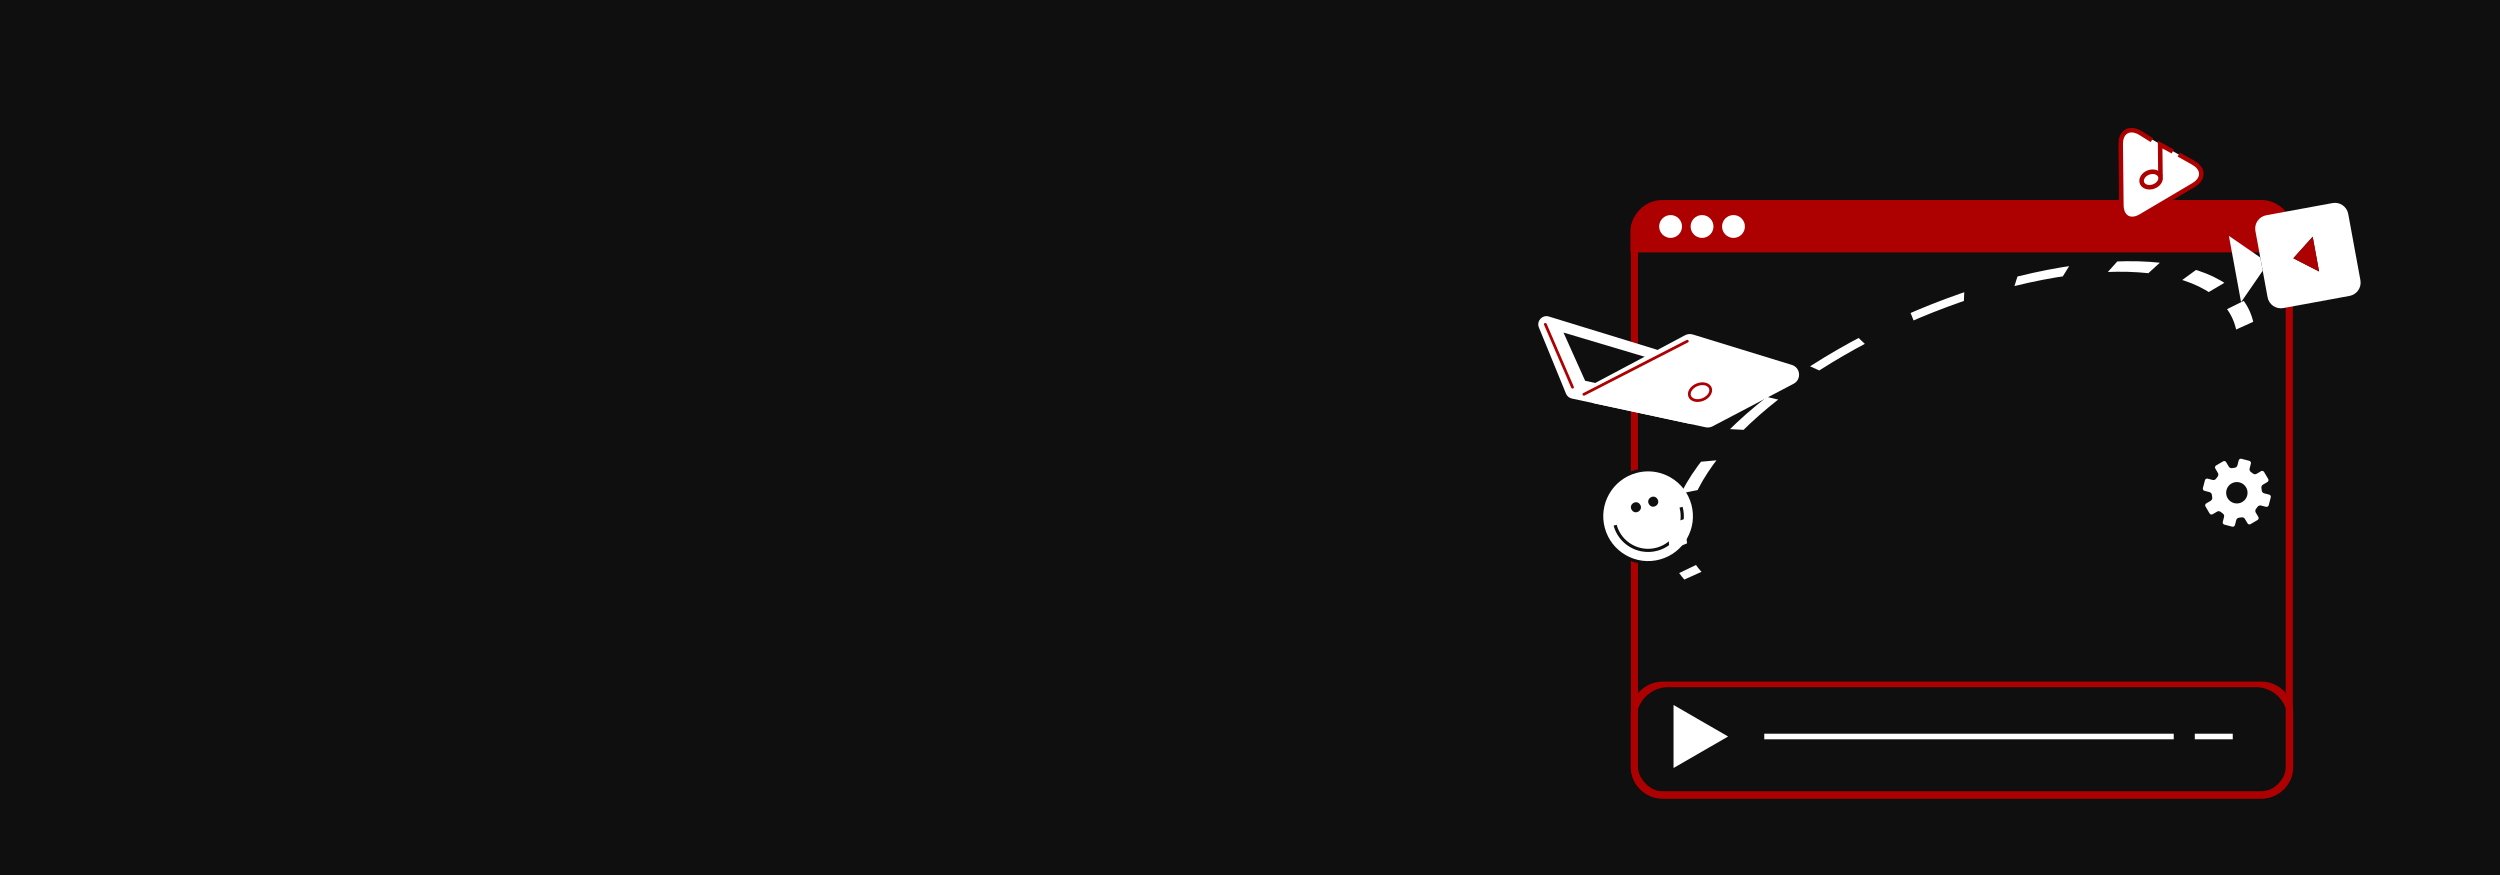 <svg xmlns="http://www.w3.org/2000/svg" viewBox="0 0 1900 665" overflow="hidden" preserveAspectRatio="xMidYMid meet" id="eaf-8532-0"><rect x="0" y="0" width="1900" height="665" fill="#808080" stroke="none"/><!-- Created with Expressive Animator v1.3.1 | https://expressive.app/expressive-animator/ --><defs><clipPath id="eaf-8532-1"><rect x="0" y="0" width="1900" height="665"></rect></clipPath><clipPath id="eaf-8532-2"><path d="m-246.052 179.163l89.219 -153.933l204.104 -34.377l77.185 67.702l-370.508 120.608z" transform="matrix(1.529 -0.27 0.212 1.203 1543.204 192.553)"></path></clipPath></defs><g clip-path="url('#eaf-8532-1')" style="isolation: isolate;"><g><g transform="translate(0 0)"><g transform="translate(0 0)"><rect fill="#0f0f0f" width="1900" height="665"></rect></g><g transform="translate(0 0)"><g><rect fill="#0f0f0f" width="497.91" height="449.63" rx="32.65" transform="translate(1242.04 154.68)"></rect><polygon points="1313.37,559.74 1292.63,571.71 1271.89,583.69 1271.89,559.74 1271.89,535.79 1292.63,547.77 1313.37,559.74" fill="#fff"></polygon><rect fill="#fff" width="311.2" height="4.26" transform="translate(1340.84 557.61)"></rect><rect fill="#fff" width="28.84" height="4.26" transform="translate(1668.05 557.61)"></rect><g><path fill="#ad0000" d="m1718.59 607l-454.9 0c-13.41 0 -24.27 -10.87 -24.27 -24.27l0 -40.46c0 -13.41 10.87 -24.27 24.27 -24.27l454.9 0c13.41 0 24.27 10.87 24.27 24.27l0 40.46c0 13.41 -10.87 24.27 -24.27 24.27zm-450.64 -4.26l446.39 0c13.41 0 24.27 -10.87 24.27 -24.27l0 -31.95c0 -13.41 -10.87 -24.27 -24.27 -24.27l-446.39 0c-13.41 0 -24.27 10.87 -24.27 24.27l0 31.95c0 13.41 10.87 24.27 24.27 24.27z"></path><g><path fill="#ad0000" d="m1718.58 606.75l-455.17 0c-13.23 0 -23.98 -10.76 -23.98 -23.98l0 -406.79c0 -13.22 10.76 -23.98 23.98 -23.98l455.17 0c13.23 0 23.98 10.76 23.98 23.98l0 406.79c0 13.22 -10.76 23.98 -23.98 23.98zm-455.17 -449.31c-10.22 0 -18.54 8.32 -18.54 18.54l0 406.79c0 10.22 8.32 18.54 18.54 18.54l455.17 0c10.22 0 18.54 -8.32 18.54 -18.54l0 -406.79c0 -10.22 -8.32 -18.54 -18.54 -18.54l-455.17 0z"></path><path fill="#ad0000" d="m1721.6 154.72l-461.2 0c-11.74 0 -21.26 9.52 -21.26 21.26l0 15.85l503.73 0l0 -15.85c0 -11.74 -9.52 -21.26 -21.26 -21.26l-0.01 0z"></path></g><g><path fill="#fff" d="m1278.33 172.13c0 4.8 -3.89 8.68 -8.68 8.68c-4.79 0 -8.68 -3.89 -8.68 -8.68c0 -4.79 3.89 -8.68 8.68 -8.68c4.79 0 8.68 3.89 8.68 8.68z"></path><path fill="#fff" d="m1302.23 172.13c0 4.8 -3.89 8.68 -8.68 8.68c-4.79 0 -8.68 -3.89 -8.68 -8.68c0 -4.79 3.89 -8.68 8.68 -8.68c4.79 0 8.68 3.89 8.68 8.68z"></path><path fill="#fff" d="m1326.13 172.13c0 4.8 -3.89 8.68 -8.68 8.68c-4.79 0 -8.68 -3.89 -8.68 -8.68c0 -4.79 3.89 -8.68 8.68 -8.68c4.79 0 8.68 3.89 8.68 8.68z"></path></g></g></g><g transform="matrix(0.951 0.309 -0.309 0.951 323.91 -436.37)"><path fill="#fff" d="m1450.32 117.61c9.21 1.85 11.66 9.14 5.45 16.19l-30.63 34.76c-6.21 7.05 -13.75 5.53 -16.75 -3.37l-14.79 -43.91c-3 -8.9 2.08 -14.67 11.29 -12.82l45.42 9.14l0.01 0.01z"></path><path fill="#ad0000" d="m1420.1 174.21c-1.62 0.55 -3.27 0.67 -4.88 0.34c-3.8 -0.77 -6.81 -3.89 -8.47 -8.81l-14.79 -43.91c-1.66 -4.92 -1.16 -9.23 1.41 -12.14c2.56 -2.91 6.78 -3.95 11.86 -2.93l10.36 2.59l-0.84 3.35l-10.29 -2.57c-3.75 -0.75 -6.8 -0.11 -8.51 1.84c-1.71 1.95 -1.97 5.05 -0.73 8.75l14.79 43.91c1.25 3.7 3.33 6.01 5.87 6.53c2.54 0.51 5.36 -0.82 7.94 -3.74l30.63 -34.76c2.58 -2.93 3.54 -5.89 2.72 -8.35c-0.82 -2.46 -3.39 -4.23 -7.21 -5l-12.32 -2.46l0.67 -3.39l12.33 2.46c5.09 1.02 8.57 3.61 9.81 7.29c1.24 3.68 0.03 7.84 -3.4 11.74l-30.63 34.76c-1.97 2.24 -4.13 3.76 -6.33 4.5l0.01 0z"></path><path fill="#ad0000" d="m1425.18 147.24c-3.26 1.1 -6.67 0.43 -8.54 -1.97c-2.51 -3.22 -1.32 -8.36 2.66 -11.46c3.97 -3.1 9.25 -3 11.76 0.22l0 0c2.51 3.22 1.32 8.36 -2.65 11.46c-1.01 0.79 -2.11 1.37 -3.23 1.75zm-1.53 -11.91c-0.76 0.26 -1.52 0.66 -2.23 1.21c-2.43 1.89 -3.37 4.92 -2.06 6.61c1.32 1.69 4.48 1.51 6.91 -0.38c2.43 -1.89 3.37 -4.92 2.06 -6.61c-0.94 -1.2 -2.81 -1.46 -4.69 -0.83l0.01 0z"></path><polygon points="1431.57,134.78 1428.29,135.89 1419.6,110.08 1433.24,112.63 1432.6,116.03 1424.75,114.56 1431.57,134.78" fill="#ad0000"></polygon><animateTransform attributeName="transform" type="translate" from="0 0" to="0 0" calcMode="discrete" dur="5000ms" repeatCount="indefinite"></animateTransform><animateMotion keyTimes="0;0.31;0.6;1" calcMode="spline" keySplines="0.42 0 1 1;0 0 1 1;0 0 0.58 1" dur="5000ms" repeatCount="indefinite" attributeName="transform" keyPoints="0;0.324;0.644;1" path="m1636.646 137.953q24.179 -2.543 33.125 19.487q-11.918 20.174 -34.866 15.835q-25.532 -18.293 1.74 -35.322" additive="sum"></animateMotion><animateTransform keyTimes="0;0.31;0.6;1" calcMode="linear" dur="5000ms" repeatCount="indefinite" attributeName="transform" values="18;41;5;18" type="rotate" additive="sum"></animateTransform><animateTransform attributeName="transform" type="translate" from="-1425.961 -140.555" to="-1425.961 -140.555" calcMode="discrete" dur="5000ms" repeatCount="indefinite" additive="sum"></animateTransform></g></g><g transform="translate(0 0)"><g transform="matrix(0.927 -0.375 0.375 0.927 57.077 506.071)"><g><path fill="#fff" d="m1128 233.12l-0.23 -54.36c-0.02 -5.25 6.07 -8.17 10.15 -4.86l66.3 53.87c1.14 0.93 1.91 2.22 2.19 3.66l9.93 52c1.04 5.44 -5.02 9.43 -9.61 6.32l-76 -51.51c-1.7 -1.15 -2.72 -3.07 -2.73 -5.13l-0 0.01z"></path><path fill="#ad0000" d="m1133.59 231.1c-0.13 -0.17 -0.21 -0.39 -0.22 -0.62l-1.21 -52.05c-0.01 -0.58 0.45 -1.07 1.03 -1.08c0.58 -0.01 1.07 0.45 1.08 1.03l1.21 52.05c0.01 0.58 -0.45 1.07 -1.03 1.08c-0.35 0 -0.67 -0.16 -0.86 -0.41z"></path><polygon points="1143.65,189.37 1196.24,231.38 1201.2,267.78 1145.16,229.52 1143.65,189.37" fill="#0f0f0f"></polygon></g><g><path fill="#fff" d="m1149.22 234.19l79.28 -8.29c2.06 -0.22 4.11 0.4 5.72 1.7l61.09 49.64c5.39 4.38 2.78 13.1 -4.14 13.79l-69.23 6.88c-1.81 0.18 -3.63 -0.28 -5.14 -1.3l-71.15 -48.23c-6.01 -4.07 -3.66 -13.43 3.56 -14.18l0.01 -0.01z"></path><path fill="#ad0000" d="m1139.59 239.34c-0.12 -0.15 -0.19 -0.34 -0.21 -0.55c-0.05 -0.58 0.38 -1.1 0.96 -1.15l87.97 -7.95c0.58 -0.05 1.09 0.38 1.15 0.96c0.05 0.58 -0.38 1.1 -0.96 1.15l-87.97 7.95c-0.37 0.03 -0.72 -0.13 -0.93 -0.41l-0.01 0z"></path><path fill="#ad0000" d="m1214.62 273.76c-0.82 -1.06 -1.25 -2.27 -1.24 -3.54c0 -1.96 1.04 -3.77 2.92 -5.11c1.77 -1.26 4.11 -1.95 6.58 -1.94c5.23 0.01 9.48 3.2 9.47 7.1c0 3.9 -4.27 7.07 -9.5 7.05c-2.47 0 -4.8 -0.71 -6.57 -1.97c-0.66 -0.47 -1.21 -1 -1.65 -1.58l-0.01 -0.01zm14.79 -5.78c-1.22 -1.59 -3.69 -2.69 -6.54 -2.7c-2.03 0 -3.93 0.55 -5.35 1.55c-1.31 0.93 -2.03 2.13 -2.03 3.39c0 1.26 0.71 2.46 2.02 3.4c1.41 1.01 3.31 1.57 5.34 1.58c4.06 0 7.37 -2.21 7.38 -4.94c0 -0.82 -0.29 -1.6 -0.82 -2.28l0 0z"></path></g><animateTransform attributeName="transform" type="translate" from="0 0" to="0 0" calcMode="discrete" dur="5000ms" repeatCount="indefinite"></animateTransform><animateMotion keyTimes="0;0.34;0.657;1" calcMode="spline" keySplines="0.42 0 1 1;0 0 1 1;0 0 0.58 1" dur="5000ms" repeatCount="indefinite" attributeName="transform" keyPoints="0;0.347;0.717;1" path="m1269.85 269.774q-40.849 1.404 -56.868 -34.552q29.114 -38.744 65.618 -14.935q21.621 24.974 -8.75 49.487" additive="sum"></animateMotion><animateTransform keyTimes="0;0.34;0.657;1" calcMode="linear" dur="5000ms" repeatCount="indefinite" attributeName="transform" values="-22;0;-35;-22" type="rotate" additive="sum"></animateTransform><animateTransform attributeName="transform" type="translate" from="-1212.982 -235.222" to="-1212.982 -235.222" calcMode="discrete" dur="5000ms" repeatCount="indefinite" additive="sum"></animateTransform></g><path fill="#fff" d="m1722.18 385.19l-3.87 -1c-0.91 -0.23 -2.06 0.2 -2.56 0.99l-1.17 1.56c-0.6 0.7 -0.73 1.92 -0.26 2.72l2.03 3.44c0.47 0.8 0.2 1.84 -0.6 2.3l-5.33 3.14c-0.79 0.46 -1.84 0.19 -2.31 -0.6l-2.03 -3.45c-0.48 -0.8 -1.59 -1.29 -2.5 -1.1l-1.93 0.27c-0.92 0.06 -1.87 0.84 -2.1 1.74l-1 3.86c-0.23 0.89 -1.17 1.44 -2.06 1.21l-5.99 -1.56c-0.89 -0.23 -1.43 -1.16 -1.2 -2.06l1 -3.86c0.23 -0.9 -0.21 -2.05 -1 -2.55l-1.56 -1.18c-0.7 -0.61 -1.92 -0.73 -2.71 -0.26l-3.45 2.03c-0.8 0.46 -1.83 0.19 -2.3 -0.6l-3.13 -5.34c-0.47 -0.79 -0.2 -1.83 0.6 -2.3l3.44 -2.02c0.8 -0.47 1.3 -1.59 1.11 -2.5l-0.27 -1.93c-0.06 -0.93 -0.85 -1.87 -1.75 -2.11l-3.87 -1.01c-0.89 -0.23 -1.44 -1.16 -1.21 -2.06l1.55 -5.98c0.23 -0.9 1.16 -1.44 2.05 -1.21l3.87 1.01c0.9 0.23 2.05 -0.21 2.55 -0.99l1.17 -1.56c0.61 -0.7 0.72 -1.92 0.25 -2.73l-2.02 -3.44c-0.47 -0.79 -0.2 -1.84 0.6 -2.31l5.33 -3.13c0.8 -0.47 1.83 -0.2 2.3 0.6l2.03 3.45c0.46 0.8 1.59 1.29 2.49 1.1l1.94 -0.27c0.93 -0.06 1.88 -0.85 2.11 -1.75l1 -3.87c0.23 -0.9 1.15 -1.44 2.05 -1.21l5.99 1.56c0.89 0.23 1.44 1.16 1.21 2.06l-1 3.87c-0.23 0.9 0.21 2.05 0.99 2.55l1.55 1.17c0.71 0.61 1.92 0.72 2.72 0.25l3.45 -2.03c0.8 -0.47 1.84 -0.2 2.31 0.6l3.13 5.33c0.47 0.8 0.2 1.84 -0.6 2.31l-3.45 2.02c-0.8 0.47 -1.29 1.61 -1.1 2.51l0.26 1.94c0.06 0.92 0.85 1.87 1.76 2.11l3.87 1c0.9 0.23 1.44 1.16 1.21 2.06l-1.55 5.98c-0.23 0.9 -1.16 1.44 -2.05 1.21l0.01 0.02zm-20.13 -18.57c-4.36 -1.13 -8.8 1.48 -9.93 5.83c-1.13 4.36 1.48 8.8 5.84 9.93c4.35 1.13 8.8 -1.48 9.93 -5.84c1.13 -4.35 -1.49 -8.8 -5.83 -9.93l-0.01 0.01z" transform="translate(0 0)"><animateTransform attributeName="transform" type="translate" from="0 0" to="0 0" calcMode="discrete" dur="5000ms" repeatCount="indefinite"></animateTransform><animateMotion keyTimes="0;0.287;0.46;0.723;1" calcMode="linear" dur="5000ms" repeatCount="indefinite" attributeName="transform" keyPoints="0;0.295;0.45;0.719;1" path="m1699.985 374.47q35.873 3.68 59.987 -11.313q11.888 -14.877 5.465 -30.657q-17.345 -18.041 -53.092 -10.941q-24.319 13.724 -12.361 52.911" additive="sum"></animateMotion><animateTransform keyTimes="0;1" calcMode="linear" dur="5000ms" repeatCount="indefinite" attributeName="transform" values="0;360" type="rotate" additive="sum"></animateTransform><animateTransform attributeName="transform" type="translate" from="-1699.985 -374.47" to="-1699.985 -374.47" calcMode="discrete" dur="5000ms" repeatCount="indefinite" additive="sum"></animateTransform></path><g transform="matrix(0.99 0.139 -0.139 0.99 44.302 -247.33)"><polygon points="1719.35,206.09 1693.43,193.11 1709.61,241.74 1722.59,215.82 1719.35,206.09" fill="#fff"></polygon><path fill="#fff" d="m1742.01 241.75l48.63 -16.18c5.37 -1.79 8.28 -7.59 6.49 -12.96l-16.18 -48.63c-1.79 -5.37 -7.59 -8.28 -12.96 -6.49l-48.63 16.18c-5.37 1.79 -8.27 7.59 -6.49 12.96l16.18 48.63c1.79 5.37 7.59 8.27 12.96 6.49zm8.44 -47.68l6.16 -9.12l4.24 12.73l4.24 12.73l-10.39 -3.61l-10.39 -3.62l6.15 -9.12l-0.01 0.01z"></path><polygon points="1750.45,194.07 1756.61,184.95 1760.84,197.68 1765.08,210.42 1754.69,206.81 1744.3,203.19 1750.45,194.07" fill="#ad0000"></polygon><animateTransform attributeName="transform" type="translate" from="1790.64 193.11" to="1790.64 193.11" calcMode="discrete" dur="5000ms" repeatCount="indefinite"></animateTransform><animateTransform keyTimes="0;0.49;1" calcMode="spline" keySplines="0.42 0 0.58 1;0.42 0 0.58 1" dur="5000ms" repeatCount="indefinite" attributeName="transform" values="8;-18;8" type="rotate" additive="sum"></animateTransform><animateTransform attributeName="transform" type="translate" from="-1790.64 -193.11" to="-1790.64 -193.11" calcMode="discrete" dur="5000ms" repeatCount="indefinite" additive="sum"></animateTransform></g><g transform="matrix(0 0 0 0 1179.076 484.474)"><path fill="#fff" d="m1186.54 497.47c0 0 4.18 -26.67 -3.66 -28.27c-9.76 -2 -11.81 14.28 -6.53 18.63c5.28 4.35 -3.07 -12.63 -10.64 -7.44c-5.91 4.06 -4.37 15.2 20.83 17.08l0 0z"></path><g><rect fill="#fff" width="3.09" height="9.84" transform="matrix(0.949 -0.316 0.316 0.949 1166.202 450.98)"></rect><rect fill="#fff" width="3.09" height="9.84" transform="matrix(0.949 -0.316 0.316 0.949 1166.202 450.98)"></rect><rect fill="#fff" width="3.09" height="9.84" transform="matrix(0.2 -0.98 0.98 0.2 1143.64 478.88)"></rect><rect fill="#fff" width="9.84" height="3.09" transform="matrix(0.664 -0.748 0.748 0.664 1154.098 510.387)"></rect><rect fill="#fff" width="3.09" height="9.84" transform="matrix(0.949 -0.317 0.317 0.949 1185.758 509.611)"></rect><rect fill="#fff" width="3.09" height="9.84" transform="matrix(0.2 -0.98 0.98 0.2 1204.253 491.291)"></rect><rect fill="#fff" width="9.84" height="3.09" transform="matrix(0.663 -0.748 0.748 0.663 1195.098 464.003)"></rect></g><animateTransform attributeName="transform" type="translate" from="1179.076 484.474" to="1179.076 484.474" calcMode="discrete" dur="5000ms" repeatCount="indefinite"></animateTransform><animateTransform keyTimes="0;0.39;1" calcMode="linear" dur="5000ms" repeatCount="indefinite" attributeName="transform" values="0;71;71" type="rotate" additive="sum"></animateTransform><animateTransform keyTimes="0;0.003;0.243;0.39;1" calcMode="spline" keySplines="0 0 1 1;0 0 0.58 1;0.42 0 1 1;0 0 1 1" dur="5000ms" repeatCount="indefinite" attributeName="transform" values="0 0;0 0;1 1;0 0;0 0" type="scale" additive="sum"></animateTransform><animateTransform attributeName="transform" type="translate" from="-1179.076 -484.474" to="-1179.076 -484.474" calcMode="discrete" dur="5000ms" repeatCount="indefinite" additive="sum"></animateTransform><animate keyTimes="0;0.243;0.39;1" calcMode="linear" dur="5000ms" repeatCount="indefinite" attributeName="opacity" values="1;1;0;0"></animate></g><g transform="matrix(0 0 0 0 1252.043 447.109)" visibility="hidden"><path fill="#fff" d="m1186.54 497.47c0 0 4.18 -26.67 -3.66 -28.27c-9.76 -2 -11.81 14.28 -6.53 18.63c5.28 4.35 -3.07 -12.63 -10.64 -7.44c-5.91 4.06 -4.37 15.2 20.83 17.08l0 0z"></path><g><rect fill="#fff" width="3.09" height="9.84" transform="matrix(0.949 -0.316 0.316 0.949 1166.202 450.98)"></rect><rect fill="#fff" width="3.09" height="9.84" transform="matrix(0.949 -0.316 0.316 0.949 1166.202 450.98)"></rect><rect fill="#fff" width="3.09" height="9.84" transform="matrix(0.2 -0.98 0.98 0.2 1143.64 478.88)"></rect><rect fill="#fff" width="9.84" height="3.09" transform="matrix(0.664 -0.748 0.748 0.664 1154.098 510.387)"></rect><rect fill="#fff" width="3.09" height="9.84" transform="matrix(0.949 -0.317 0.317 0.949 1185.758 509.611)"></rect><rect fill="#fff" width="3.09" height="9.84" transform="matrix(0.2 -0.98 0.98 0.2 1204.253 491.291)"></rect><rect fill="#fff" width="9.84" height="3.09" transform="matrix(0.663 -0.748 0.748 0.663 1195.098 464.003)"></rect></g><animateTransform attributeName="transform" type="translate" from="1252.043 447.109" to="1252.043 447.109" calcMode="discrete" dur="5000ms" repeatCount="indefinite"></animateTransform><animateTransform keyTimes="0;0.497;0.887;1" calcMode="linear" dur="5000ms" repeatCount="indefinite" attributeName="transform" values="0;0;71;71" type="rotate" additive="sum"></animateTransform><animateTransform keyTimes="0;0.5;0.74;0.887;1" calcMode="spline" keySplines="0 0 1 1;0 0 0.58 1;0.42 0 1 1;0 0 1 1" dur="5000ms" repeatCount="indefinite" attributeName="transform" values="0 0;0 0;1 1;0 0;0 0" type="scale" additive="sum"></animateTransform><animateTransform attributeName="transform" type="translate" from="-1179.076 -484.474" to="-1179.076 -484.474" calcMode="discrete" dur="5000ms" repeatCount="indefinite" additive="sum"></animateTransform><animate keyTimes="0;0.74;0.887;1" calcMode="linear" dur="5000ms" repeatCount="indefinite" attributeName="opacity" values="1;1;0;0"></animate><animate keyTimes="0;0.497;0.497;1" calcMode="linear" dur="5000ms" repeatCount="indefinite" attributeName="visibility" values="hidden;hidden;visible;visible"></animate></g><g transform="matrix(0.848 -0.53 0.53 0.848 -17.652 723.359)"><g><ellipse fill="#fff" rx="35.28" ry="35.28" transform="matrix(0.055 -0.999 0.999 0.055 1252.501 392.46)"></ellipse><path fill="#0f0f0f" d="m1227.42 418.95c-2.77 -2.63 -5.12 -5.72 -6.98 -9.18c-4.61 -8.58 -5.61 -18.45 -2.8 -27.78c5.79 -19.26 26.18 -30.22 45.44 -24.43c9.33 2.81 17.01 9.08 21.63 17.66c4.61 8.58 5.61 18.45 2.8 27.78c-2.81 9.33 -9.08 17.01 -17.66 21.63c-8.58 4.61 -18.45 5.61 -27.78 2.8c-5.57 -1.68 -10.55 -4.59 -14.64 -8.48l-0.01 0zm48.63 -51.16c-3.82 -3.64 -8.47 -6.36 -13.67 -7.92c-17.99 -5.41 -37.03 4.82 -42.44 22.81c-2.62 8.72 -1.69 17.93 2.62 25.95c4.31 8.02 11.48 13.88 20.2 16.5c8.71 2.62 17.93 1.69 25.94 -2.62c8.02 -4.31 13.87 -11.48 16.5 -20.2l0 0c2.62 -8.71 1.69 -17.93 -2.62 -25.95c-1.74 -3.23 -3.94 -6.11 -6.52 -8.58l-0.01 0.01z"></path></g><path fill="#0f0f0f" d="m1233.86 412.2c-7.19 -6.84 -10.36 -17.4 -7.31 -27.53l2.31 0.69c-1.91 6.33 -1.23 13.03 1.9 18.86c3.13 5.83 8.34 10.08 14.68 11.99c13.08 3.93 26.91 -3.5 30.85 -16.58l2.31 0.69c-4.32 14.35 -19.5 22.51 -33.85 18.2c-4.21 -1.27 -7.9 -3.47 -10.88 -6.32l-0.01 0z"></path><ellipse fill="#0f0f0f" rx="3.77" ry="3.77" transform="translate(1248.34 381.82)"></ellipse><ellipse fill="#0f0f0f" rx="3.77" ry="3.77" transform="translate(1261.75 385.18)"></ellipse><animateTransform attributeName="transform" type="translate" from="0 0" to="0 0" calcMode="discrete" dur="5000ms" repeatCount="indefinite"></animateTransform><animateMotion keyTimes="0;0.29;0.583;0.81;1" calcMode="spline" keySplines="0.42 0 1 1;0 0 1 1;0 0 1 1;0 0 0.58 1" dur="5000ms" repeatCount="indefinite" attributeName="transform" keyPoints="0;0.244;0.571;0.834;1" path="m1252.501 392.46q7.316 23.54 29.395 31.093q30.232 -17.537 28.756 -48.46q-16.101 -21.541 -42.415 -8.596l-15.736 25.963" additive="sum"></animateMotion><animateTransform keyTimes="0;0.29;0.583;0.81;1" calcMode="linear" dur="5000ms" repeatCount="indefinite" attributeName="transform" values="-32;-47;0.3;-14.8;-32" type="rotate" additive="sum"></animateTransform><animateTransform attributeName="transform" type="translate" from="-1252.501 -392.46" to="-1252.501 -392.46" calcMode="discrete" dur="5000ms" repeatCount="indefinite" additive="sum"></animateTransform></g></g><g clip-path="url('#eaf-8532-2')"><ellipse fill="none" stroke="#fff" stroke-width="12" stroke-dasharray="36" stroke-dashoffset="36" paint-order="stroke" rx="196.046" ry="194.613" transform="matrix(1.054 -0.205 -0.324 0.635 1490.995 332.5)"><animate keyTimes="0;1" calcMode="linear" dur="5000ms" repeatCount="indefinite" attributeName="stroke-dashoffset" values="36;179"></animate></ellipse></g></g></g></g></svg>